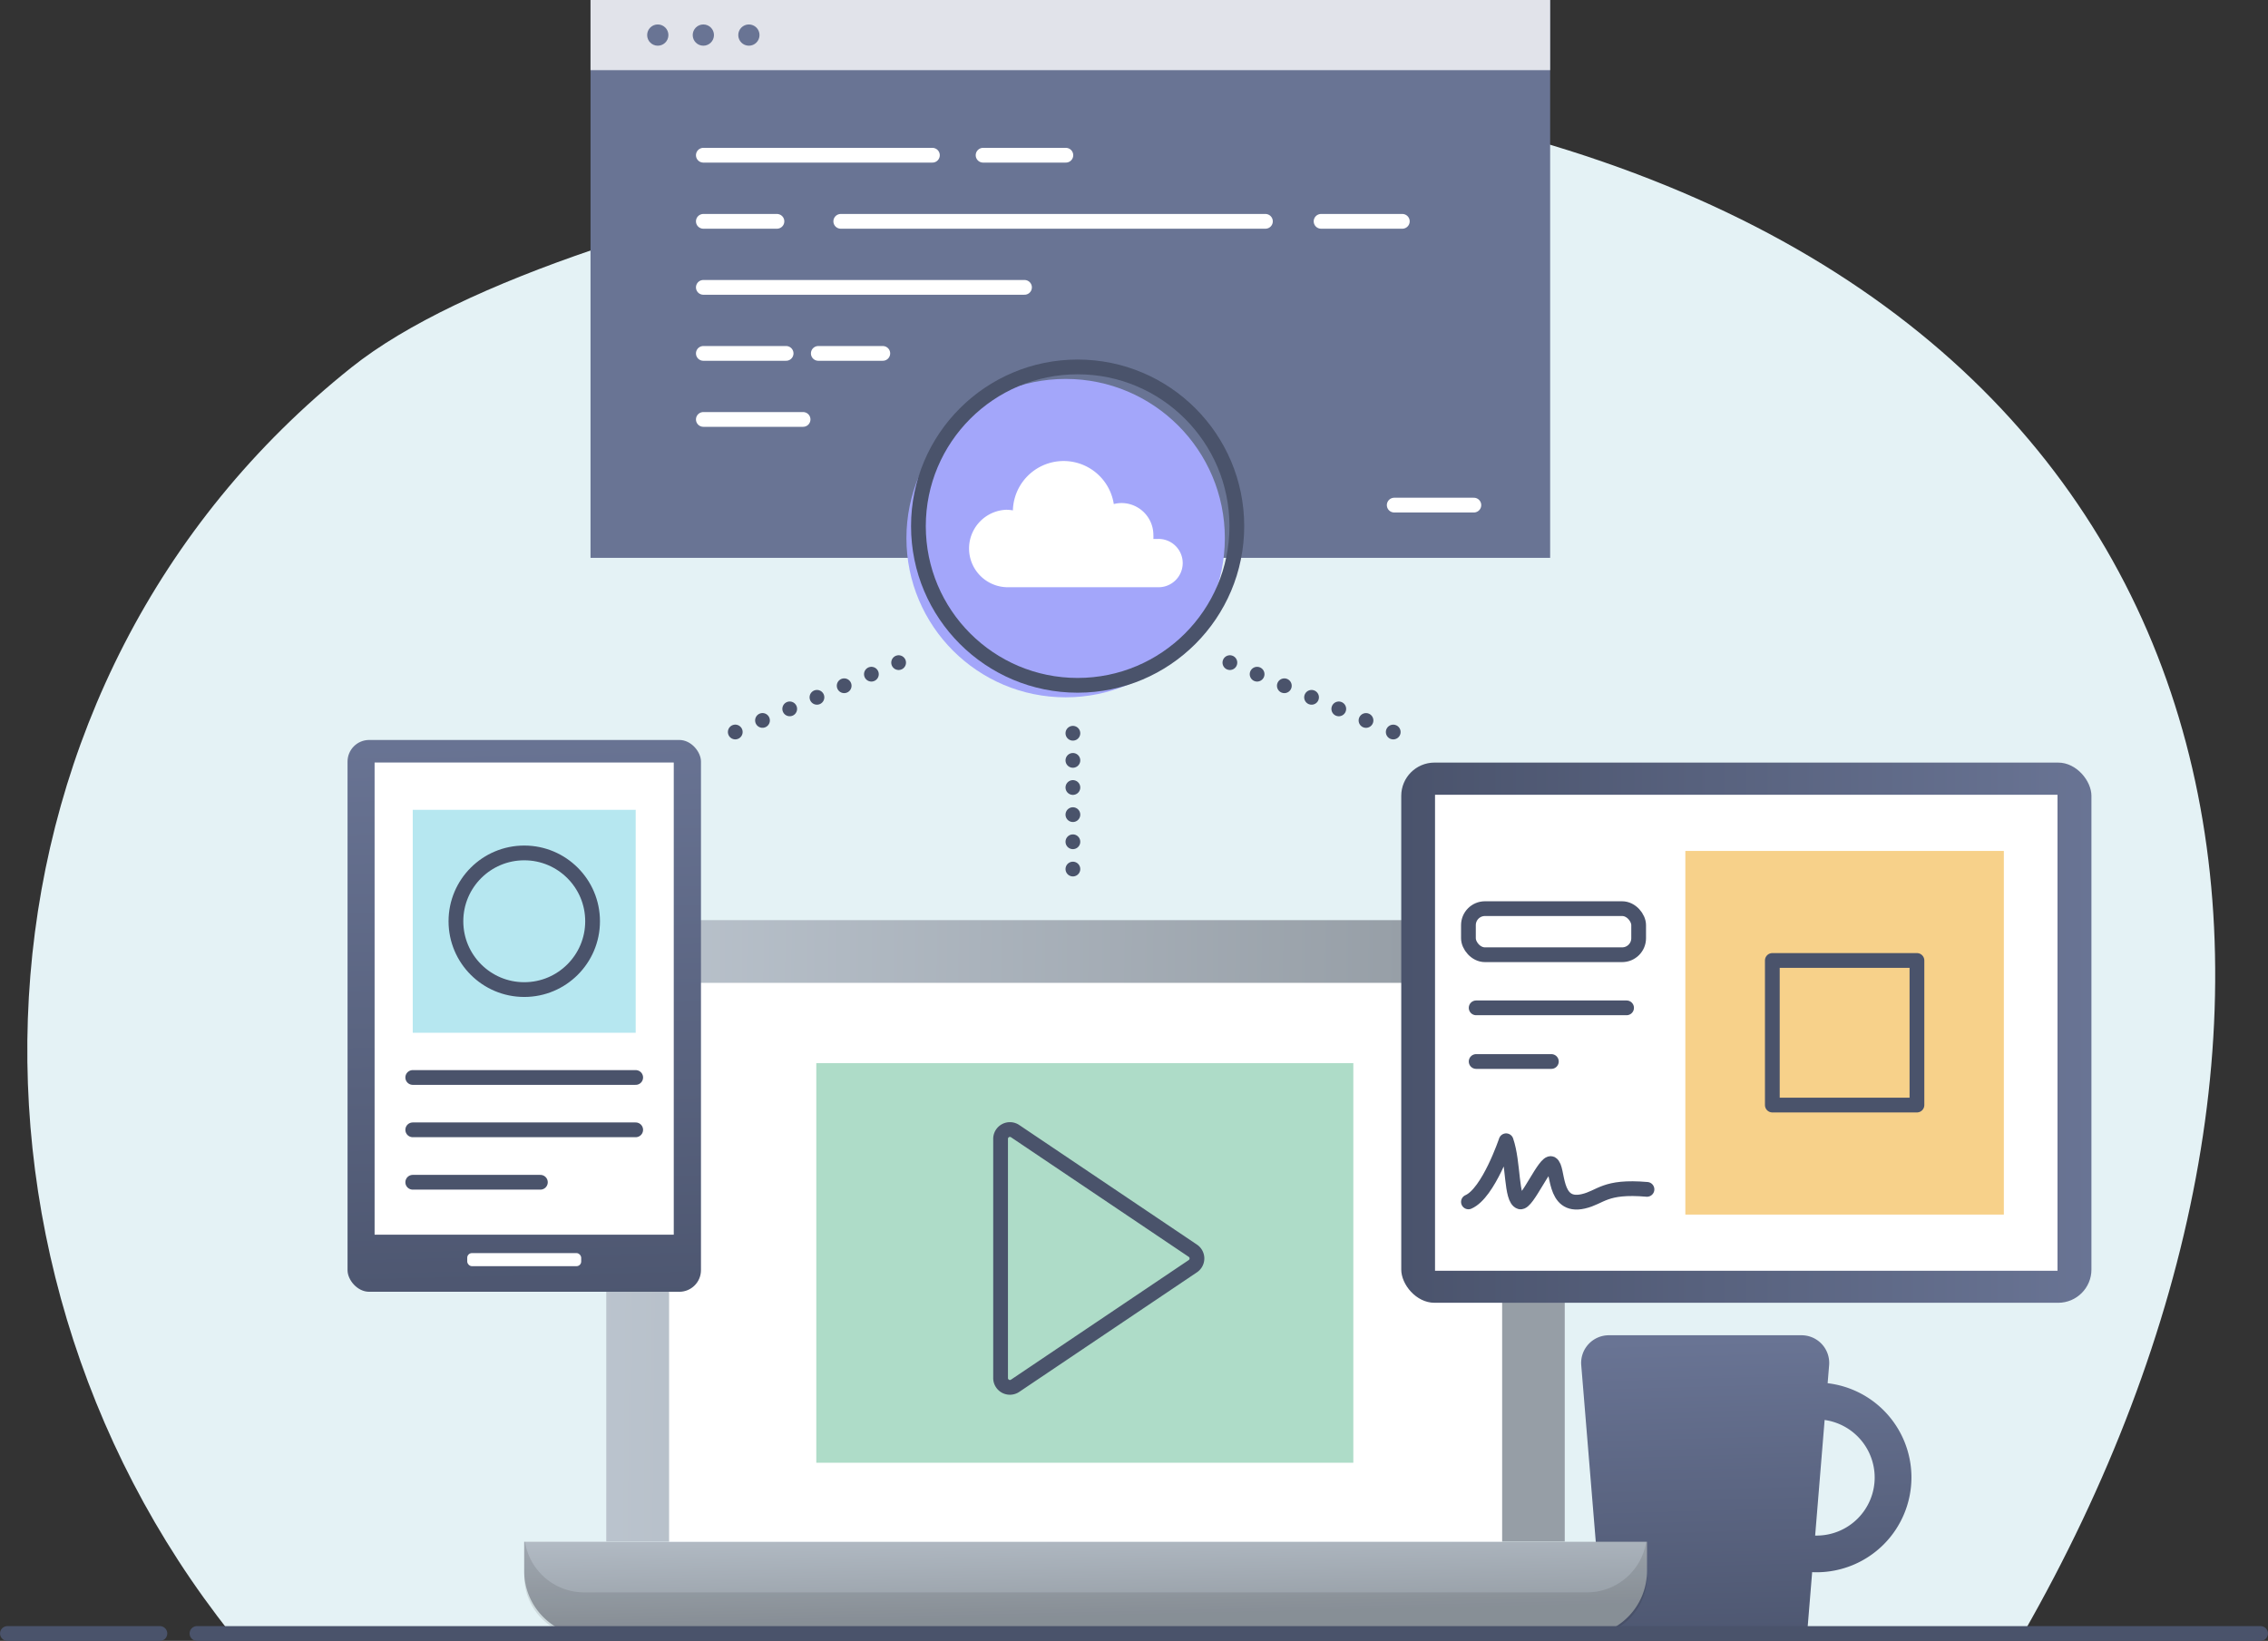<svg xmlns="http://www.w3.org/2000/svg" xmlns:xlink="http://www.w3.org/1999/xlink" viewBox="0 0 296.73 214.7"><rect x="0" y="0" width="296.73" height="214.7" fill="#333333" stroke="none"/><defs><style>.cls-1{fill:#e4f2f5;}.cls-2{fill:#697494;}.cls-3,.cls-5{fill:#fff;}.cls-3{opacity:0.8;}.cls-12,.cls-15,.cls-17,.cls-4{fill:none;stroke-linecap:round;stroke-linejoin:round;stroke-width:1.93px;}.cls-4{stroke:#fff;}.cls-6{fill:url(#linear-gradient);}.cls-7{fill:url(#linear-gradient-2);}.cls-8{fill:url(#linear-gradient-3);}.cls-9{opacity:0.1;}.cls-10{fill:url(#linear-gradient-4);}.cls-11{fill:#aedcc8;}.cls-12,.cls-15,.cls-17{stroke:#4a536b;}.cls-13{fill:url(#linear-gradient-5);}.cls-14{fill:#b6e7f0;}.cls-15{stroke-dasharray:0 3.55;}.cls-16{fill:url(#linear-gradient-6);}.cls-17{stroke-dasharray:0 3.87;}.cls-18{fill:#f7d18a;}.cls-19{fill:#a3a6fa;}</style><linearGradient id="linear-gradient" x1="224.25" y1="219.98" x2="223.01" y2="175.32" gradientUnits="userSpaceOnUse"><stop offset="0" stop-color="#4a536c"/><stop offset="1" stop-color="#697494"/></linearGradient><linearGradient id="linear-gradient-2" x1="238.4" y1="219.59" x2="237.16" y2="174.93" xlink:href="#linear-gradient"/><linearGradient id="linear-gradient-3" x1="141.84" y1="195.13" x2="142.26" y2="213.74" gradientUnits="userSpaceOnUse"><stop offset="0" stop-color="#bec7d1"/><stop offset="0.88" stop-color="#969ea6"/></linearGradient><linearGradient id="linear-gradient-4" x1="69.79" y1="160.34" x2="201.75" y2="161.71" xlink:href="#linear-gradient-3"/><linearGradient id="linear-gradient-5" x1="69.64" y1="178.24" x2="67.71" y2="95.01" xlink:href="#linear-gradient"/><linearGradient id="linear-gradient-6" x1="183.33" y1="135.13" x2="273.62" y2="135.13" xlink:href="#linear-gradient"/></defs><title>Asset 3</title><g id="Layer_2" data-name="Layer 2"><g id="Layer_1-2" data-name="Layer 1"><path class="cls-1" d="M30.23,213.78C-9.36,164-5.46,89.09,46,48.06,74.32,25.45,169.58,9.34,200.78,18.34c97.17,28,108.76,117.07,63.9,195.44H9.57"/><rect class="cls-2" x="77.26" width="125.55" height="72.99"/><rect class="cls-3" x="77.26" width="125.55" height="9.18"/><circle class="cls-2" cx="86.06" cy="4.59" r="1.39"/><circle class="cls-2" cx="92.02" cy="4.59" r="1.39"/><circle class="cls-2" cx="97.98" cy="4.59" r="1.39"/><line class="cls-4" x1="92.02" y1="20.31" x2="121.99" y2="20.31"/><line class="cls-4" x1="172.84" y1="28.96" x2="183.47" y2="28.96"/><line class="cls-4" x1="110" y1="28.96" x2="165.56" y2="28.96"/><line class="cls-4" x1="92.02" y1="28.96" x2="101.65" y2="28.96"/><line class="cls-4" x1="92.02" y1="37.6" x2="134.04" y2="37.6"/><line class="cls-4" x1="107.06" y1="46.24" x2="115.5" y2="46.24"/><line class="cls-4" x1="92.02" y1="46.24" x2="102.85" y2="46.24"/><line class="cls-4" x1="92.02" y1="54.88" x2="105.07" y2="54.88"/><line class="cls-4" x1="182.41" y1="66.09" x2="192.83" y2="66.09"/><line class="cls-4" x1="128.62" y1="20.31" x2="139.45" y2="20.31"/><path class="cls-5" d="M150.48,70.57H150a4.38,4.38,0,0,0,0-.52,4.19,4.19,0,0,0-4.19-4.18,4.49,4.49,0,0,0-1,.13,6.63,6.63,0,0,0-13.19.83,5.26,5.26,0,0,0-.89-.08,5.07,5.07,0,1,0,0,10.13h19.77a3.16,3.16,0,0,0,0-6.31Z"/><path class="cls-6" d="M236.43,213.76H209.77l-2.89-35.13a3.62,3.62,0,0,1,3.61-3.92H235.7a3.62,3.62,0,0,1,3.61,3.92Z"/><path class="cls-7" d="M237.67,205.72a12.41,12.41,0,1,1,12.41-12.4A12.42,12.42,0,0,1,237.67,205.72Zm0-20a7.6,7.6,0,1,0,7.6,7.6A7.61,7.61,0,0,0,237.67,185.72Z"/><path class="cls-8" d="M68.59,201.73H215.48a0,0,0,0,1,0,0v3.82a8.53,8.53,0,0,1-8.53,8.53H77.11a8.53,8.53,0,0,1-8.53-8.53v-3.82A0,0,0,0,1,68.59,201.73Z"/><path class="cls-9" d="M207.64,208.35H76.43a7.83,7.83,0,0,1-7.74-6.62h-.1v4.51a7.84,7.84,0,0,0,7.84,7.84H207.64a7.84,7.84,0,0,0,7.84-7.84v-4.51h-.1A7.84,7.84,0,0,1,207.64,208.35Z"/><path class="cls-10" d="M84.35,120.39H199.72a5,5,0,0,1,5,5v76.31a0,0,0,0,1,0,0H79.32a0,0,0,0,1,0,0V125.42A5,5,0,0,1,84.35,120.39Z"/><rect class="cls-5" x="105.47" y="110.67" width="73.12" height="108.99" transform="translate(307.2 23.13) rotate(90)"/><rect class="cls-11" x="106.8" y="139.1" width="70.26" height="52.29"/><path class="cls-12" d="M130.91,180.32V149a1.22,1.22,0,0,1,1.9-1l23.27,15.66a1.22,1.22,0,0,1,0,2l-23.27,15.66A1.22,1.22,0,0,1,130.91,180.32Z"/><line class="cls-12" x1="25.77" y1="213.73" x2="295.76" y2="213.73"/><line class="cls-12" x1="0.97" y1="213.73" x2="20.92" y2="213.73"/><rect class="cls-13" x="45.47" y="96.82" width="46.24" height="72.2" rx="2.83"/><rect class="cls-5" x="49.01" y="99.77" width="39.14" height="61.78"/><rect class="cls-5" x="61.13" y="163.96" width="14.91" height="1.71" rx="0.61"/><rect class="cls-14" x="54" y="105.96" width="29.17" height="29.17"/><line class="cls-12" x1="54" y1="140.98" x2="83.17" y2="140.98"/><line class="cls-12" x1="54" y1="147.83" x2="83.17" y2="147.83"/><line class="cls-12" x1="54" y1="154.69" x2="70.7" y2="154.69"/><circle class="cls-12" cx="68.59" cy="120.54" r="8.94"/><line class="cls-12" x1="140.37" y1="95.94" x2="140.37" y2="95.94"/><line class="cls-15" x1="140.37" y1="99.49" x2="140.37" y2="111.93"/><line class="cls-12" x1="140.37" y1="113.71" x2="140.37" y2="113.71"/><rect class="cls-16" x="183.33" y="99.78" width="90.3" height="70.68" rx="4.35"/><rect class="cls-5" x="187.75" y="103.99" width="81.44" height="62.28"/><line class="cls-17" x1="117.57" y1="86.7" x2="94.4" y2="96.54"/><line class="cls-17" x1="160.91" y1="86.7" x2="184.07" y2="96.54"/><rect class="cls-18" x="220.5" y="111.34" width="41.67" height="47.58"/><rect class="cls-12" x="231.88" y="125.67" width="18.92" height="18.92"/><line class="cls-12" x1="193.13" y1="131.87" x2="212.81" y2="131.87"/><line class="cls-12" x1="193.13" y1="138.89" x2="202.97" y2="138.89"/><rect class="cls-12" x="192.12" y="118.89" width="22.27" height="6.03" rx="2.16"/><circle class="cls-19" cx="139.42" cy="70.41" r="20.83"/><circle class="cls-12" cx="140.99" cy="68.84" r="20.83"/><path class="cls-5" d="M151.39,70.52h-.49a4.41,4.41,0,0,0,0-.52,4.18,4.18,0,0,0-4.18-4.18,4.42,4.42,0,0,0-1,.13,6.64,6.64,0,0,0-13.2.83,5.17,5.17,0,0,0-.89-.08,5.07,5.07,0,0,0,0,10.13h19.77a3.16,3.16,0,1,0,0-6.31Z"/><path class="cls-12" d="M192.12,157.26c2.63-1.14,4.93-8,4.93-8,1,2.89.62,7.64,1.84,8,.9.25,3.25-5.39,4.08-5,1,.53.13,5.85,4.16,4.93,2.36-.53,2.75-2.05,8.35-1.57"/></g></g></svg>